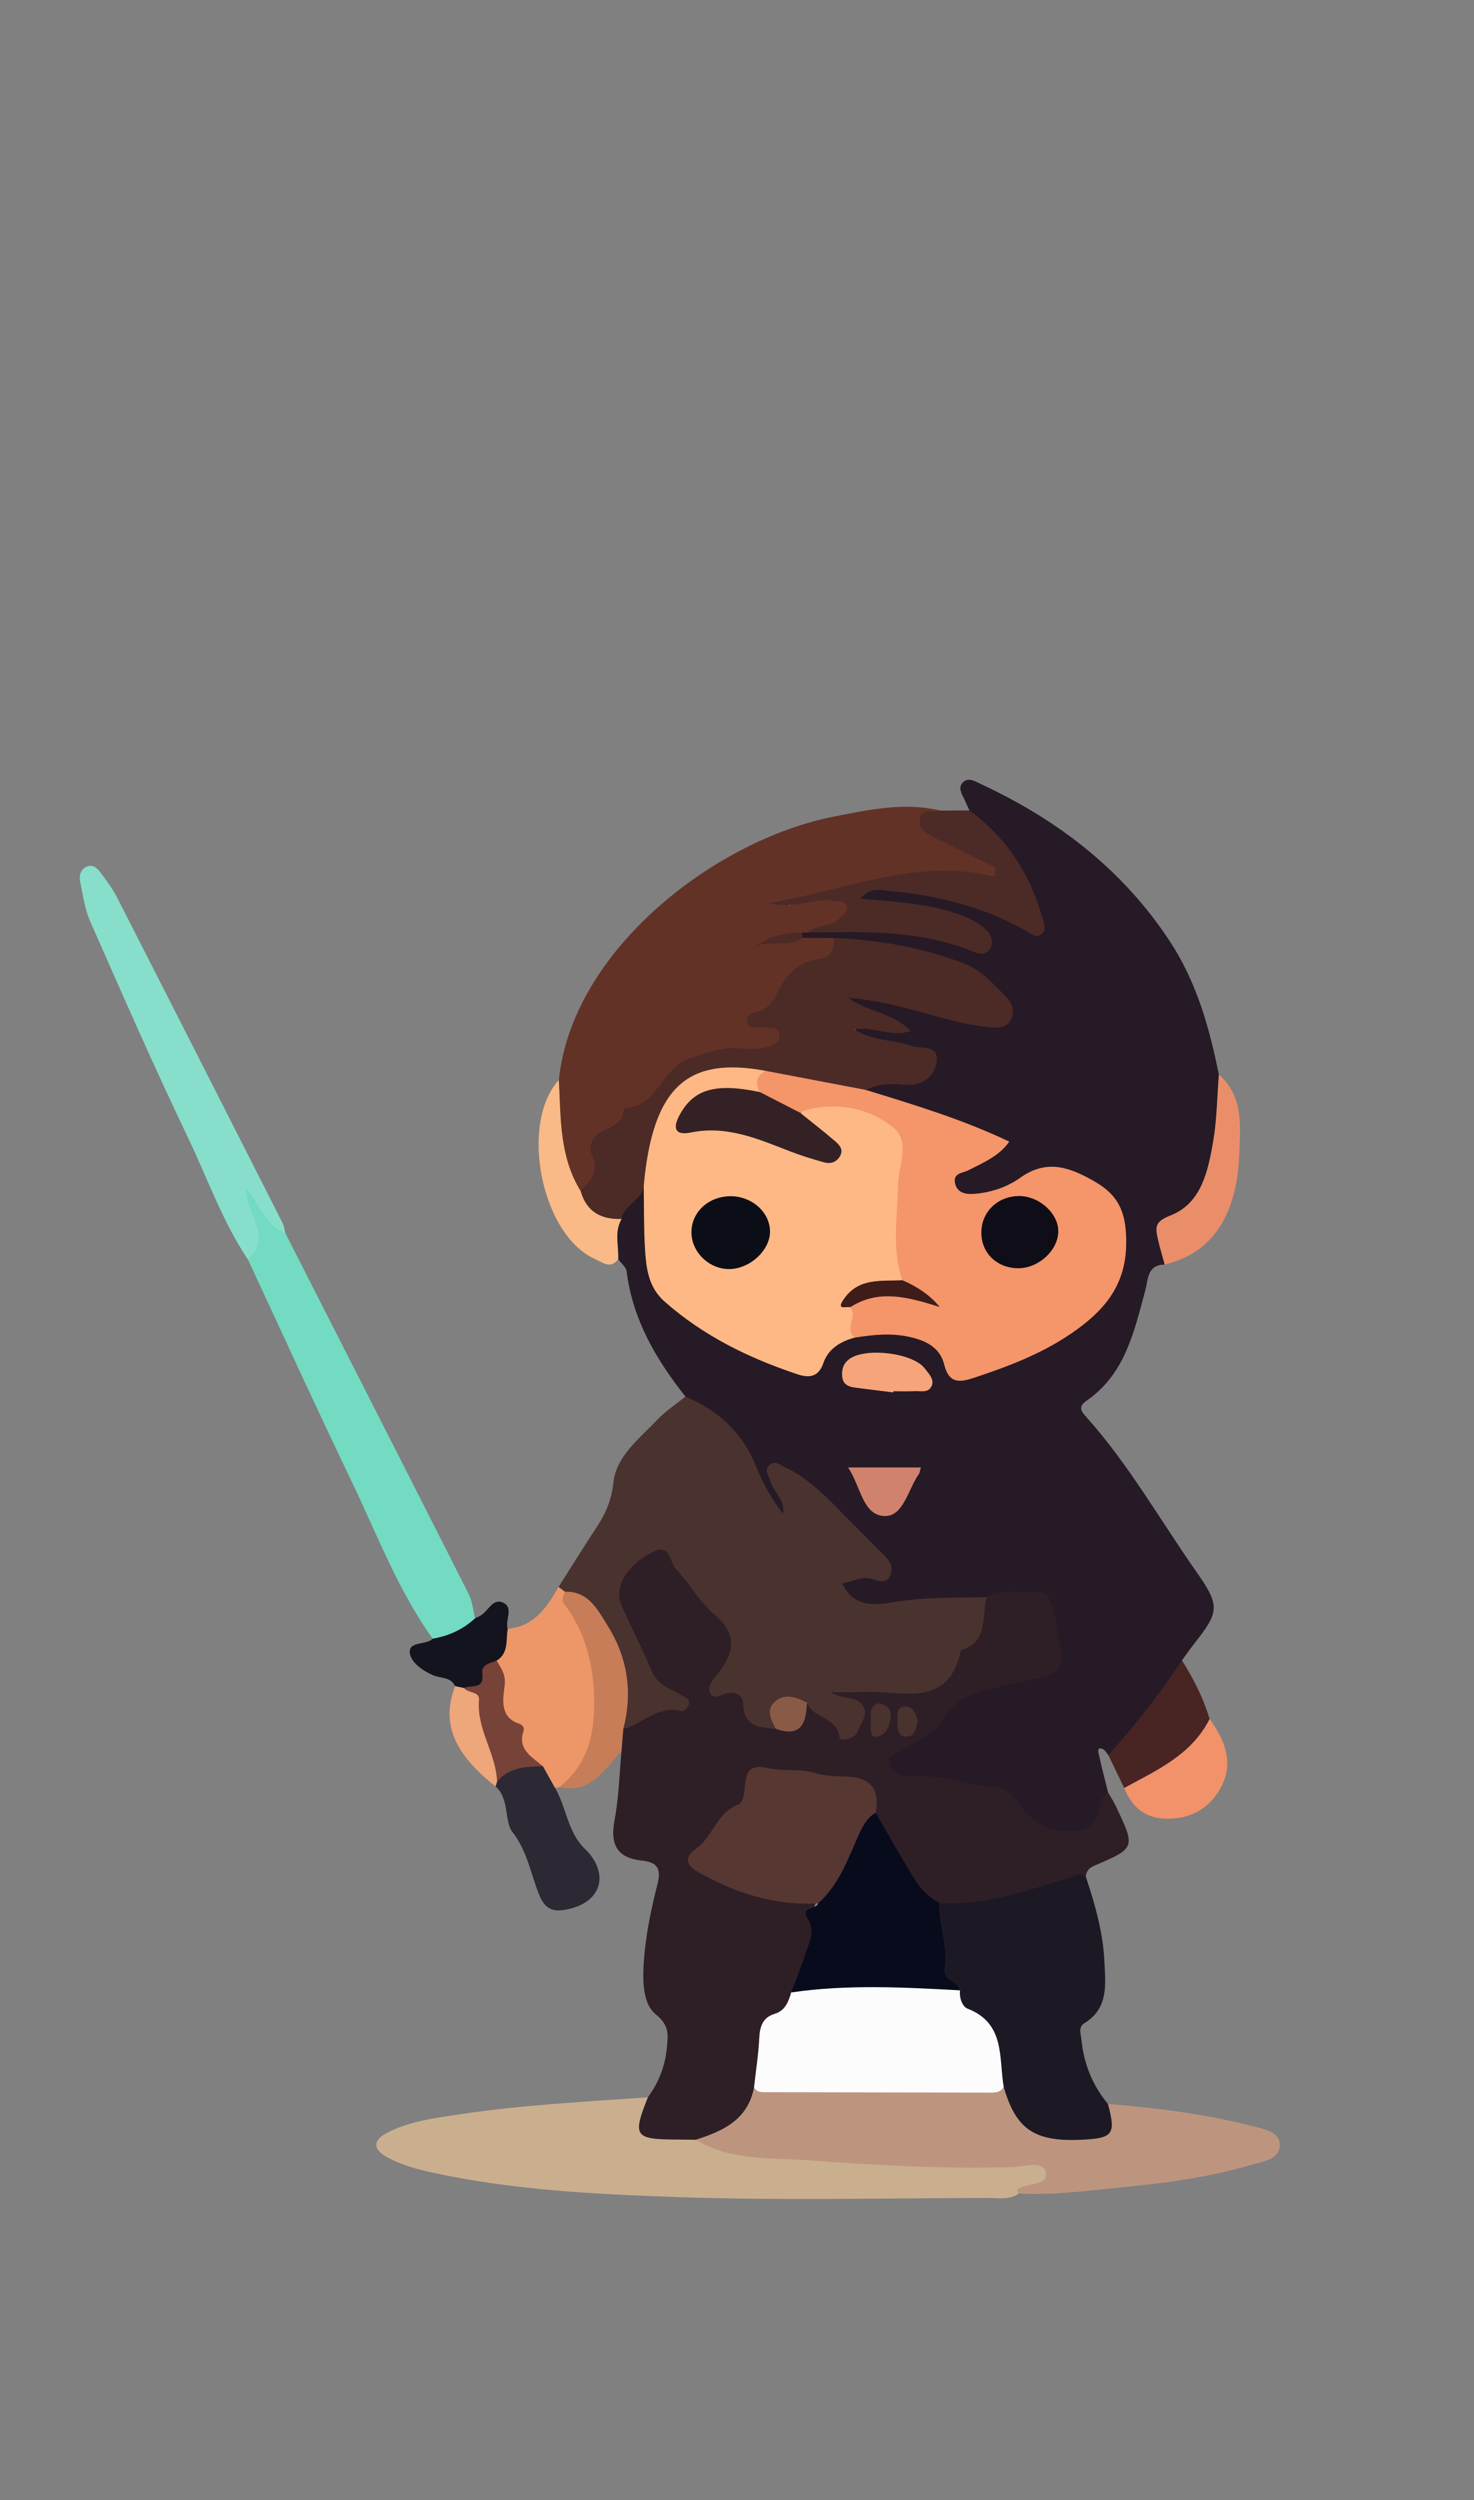 <?xml version="1.0" encoding="UTF-8"?>
<svg id="Ebene_4" data-name="Ebene 4" xmlns="http://www.w3.org/2000/svg" viewBox="0 0 1132.66 1921.04">
  <rect x="0" y="0" width="1132.66" height="1921.04" fill="#808080" stroke="none"/>
  <defs>
    <style>
      .cls-1 {
        fill: #2c2834;
      }

      .cls-2 {
        fill: #ed9768;
      }

      .cls-3 {
        fill: #87dfcb;
      }

      .cls-4 {
        fill: #f2926a;
      }

      .cls-5 {
        fill: #bd957f;
      }

      .cls-6 {
        fill: #251a25;
      }

      .cls-7 {
        fill: #070b1c;
      }

      .cls-8 {
        fill: #573731;
      }

      .cls-9 {
        fill: #633226;
      }

      .cls-10 {
        fill: #c77d58;
      }

      .cls-11 {
        fill: #3e1c19;
      }

      .cls-12 {
        fill: #2e1f26;
      }

      .cls-13 {
        fill: #4a322e;
      }

      .cls-14 {
        fill: #ea8e6a;
      }

      .cls-15 {
        fill: #d0826c;
      }

      .cls-16 {
        fill: #0b0d17;
      }

      .cls-17 {
        fill: #774237;
      }

      .cls-18 {
        fill: #1d1924;
      }

      .cls-19 {
        fill: #f9ba87;
      }

      .cls-20 {
        fill: #f6a57a;
      }

      .cls-21 {
        fill: #482423;
      }

      .cls-22 {
        fill: #4c2a26;
      }

      .cls-23 {
        fill: #fdfcfc;
      }

      .cls-24 {
        fill: #13141e;
      }

      .cls-25 {
        fill: #f4956a;
      }

      .cls-26 {
        fill: #332126;
      }

      .cls-27 {
        fill: #72dbc2;
      }

      .cls-28 {
        fill: #eea67b;
      }

      .cls-29 {
        fill: #895b47;
      }

      .cls-30 {
        fill: #0f0d18;
      }

      .cls-31 {
        fill: #caaf8f;
      }

      .cls-32 {
        fill: #fdb885;
      }
    </style>
  </defs>
  <path class="cls-6" d="M526.72,1073.11c-22.6-28.49-40.55-59.1-45.18-96.12-.42-3.36-4.23-6.3-6.46-9.44-9.25-9.82-5.57-20.72-2.67-31.54,5.31-10.61,12.63-19.37,23.51-24.74,7.24,11.81,4.03,24.91,4.09,37.42.13,24.43,8.37,42.73,28.92,58.34,23.52,17.87,49.04,30.06,76.09,40.38,10.7,4.08,19.57,3.81,26.13-6.97,5.53-9.08,13.79-14.49,24.06-16.93,29.91-6.59,57.81-6.84,76.29,23.71,4.17,6.89,10.85,7.09,17.88,4.96,34.49-10.46,66.52-24.64,92.45-51.29,19.61-20.16,19.27-44.19,15.42-67.9-3.45-21.24-45.43-37.01-65.47-26.3-12.59,6.72-25.16,12.86-39.41,14.83-8.62,1.19-17.01-.04-20.19-9.14-3.39-9.71,3.77-14.74,11.34-18.62,7.16-3.67,14.46-7.09,23.35-14.94-25.87-9.87-49.08-20.69-74.07-27.38-10.23-2.74-21.45-3.81-28.6-13.33,2.69-10.72,12.14-8.67,19.55-10.05,5.92-1.1,12.18.32,18.04-1.73,4.63-1.61,9.19-4.04,8.83-9.63-.31-4.74-5-5.92-8.84-7.04-10.38-3.01-21.17-4.18-31.61-6.94-5.99-1.58-13.98-3.85-13.06-10.41,1.26-8.99,10.17-6.37,16.66-5.89,3.24.24,6.34,1.59,10.28,1.6-9.84-5.31-20.47-7.2-29.63-12.44-3.57-2.04-6.9-5.26-5.11-9.77,1.29-3.26,5.12-4.27,8.59-4.22,11.57.14,22.67,3.09,33.69,6.27,20.09,5.8,40.35,10.99,60.85,15.09,5.85,1.17,13.01,2.45,16.48-3.95,3.59-6.63-2.27-11.2-6.21-15.63-9.63-10.84-21.36-19.29-35.32-22.6-28.79-6.84-57.46-15.12-87.54-14.59-7.59,0-15.24.48-22.19-3.47-1.92-1.49-2.64-3.42-2.18-5.79,1.31-1.77,3-3.08,5.03-3.92,44.37-5.72,88.06-1.37,133.88,13.73-5.67-15.02-15.11-17.51-23.88-20.03-17.51-5.04-35.31-8.66-53.68-9.25-7.01-.22-17.42.34-16.8-9.79.58-9.57,10.88-8.86,17.91-8.57,32.65,1.38,64.03,8.66,93.92,22.06,6.58,2.95,12.67,7.49,22.57,7.78-3.42-27.07-18.46-46.4-34.19-65.39-5.5-6.64-13.61-11.36-15.31-20.79-1.39-3.05-2.72-6.12-4.19-9.13-2.07-4.25-4.82-8.99-.44-12.78,4.2-3.63,8.78-.53,13.06,1.45,59.05,27.4,109,65.58,145.28,120.55,20.76,31.45,30.7,66.62,37.94,102.91,11.24,37.18,2.77,71.96-20.51,100.47-11.8,14.45-22.4,26.31-21.13,45.47-13.55.22-12.57,11.4-14.89,19.92-8.6,31.56-15.46,64.13-44.83,84.46-6.97,4.82-4.67,8.11-.58,12.66,32.46,36.12,56.26,78.43,83.95,117.95,19.49,27.81,18.72,31.41-2.19,57.97-2.86,3.63-5.45,7.47-8.16,11.21-11.05,30.33-29.46,54.96-56.54,72.86-1.28-1.54-2.27-3.65-3.91-4.51-4.94-2.57-3.89,1.83-3.45,3.79,2.16,9.78,4.69,19.48,7.09,29.21-.97,12.9-1.45,27.09-16.33,31.6-16.84,5.11-36.46,4.81-47.21-9.3-19.27-25.31-46.81-23.44-72.61-28.54-5.25-1.04-10.77-.4-16.13-1.16-8.5-1.2-16.24-4.4-18.79-13.12-3.06-10.46,5.96-13.94,12.82-17.82,8.31-4.7,16.85-9.54,22.22-17.26,14.24-20.47,34.25-29.62,58.08-32.45,2.67-.32,5.28-1.09,7.91-1.7,27.75-6.48,36.12-26.65,20.65-50.64-7.92-12.28-20.42-7.22-31.44-7.19-3.35,0-6.65,1.1-9.96,1.66-24.82,1.68-49.81.77-74.52,4.88-6.58,1.1-13.5.65-20.17-.45-10.65-1.75-21.39-6.43-20.87-18.02.43-9.64,12.03-8.42,19.69-9.67,3.82-.63,8.06.52,13.46-5.55-24.59-24.81-45.67-53.06-78.02-70.18-3.35,7.01.92,10.53,2.64,14.64,2.57,6.11,8.1,14.21.86,18.02-8.82,4.64-11.66-5.89-15.59-11.55-2.67-3.85-4.94-8.16-6.38-12.61-8.52-26.26-25.98-45.21-48.4-60.26-2.81-1.88-5.27-4.19-6.66-7.42Z"/>
  <path class="cls-12" d="M758.18,1227.25c12.68-7.05,26.44-3.3,39.75-3.9,4.49-.2,7.61,2.05,8.99,6.56.98,3.22,2.74,6.27,3.3,9.54,9.15,53.82,10.71,43.83-39.46,56.06-19.25,4.69-36.63,7.76-47.79,27.66-5.32,9.48-18.96,14.28-28.81,21.23-4.12,2.9-12.17,3.16-10.83,9.96,1.41,7.17,7.96,11.08,15.38,10.44,21.91-1.87,42.45,6.25,63.78,8.01,10.07.83,15.71,5.36,20.7,13.47,10.55,17.17,32.65,24.92,51.02,18.71,13.34-4.51,7.28-21.12,17.23-27.78,1.93,3.36,4.08,6.62,5.74,10.11,15.52,32.5,15.58,32.71-16.17,46.22-4.5,1.91-6.06,4.28-6.68,8.35-35.34,15.81-71.53,27.75-111.07,24.71-17.95-6.04-26.47-21.43-34.98-36.38-6.87-12.08-13.45-24.43-18.23-37.57,1.89-17-4.63-23.91-22.68-22.81-17.41,1.06-34.77-3.97-52.32-4.87-6.23-.32-13.74-1.75-15.54,5.58-4.87,19.8-22.28,29.92-33.1,45.06-10.68,14.95-11.16,16.11,5.88,24.82,18.24,9.33,37.45,15.32,58.03,16.45,6.04.33,12.23.05,17.52,3.87-6.04,8.44.28,16.91-.14,25.25-.9,17.64-10.72,32.5-17.19,48.39-.64,2.6-.92,5.92-2.92,7.31-22.23,15.43-20.44,40.02-24.14,62.53-5.25,28.09-25.04,39.65-50.66,44.67-6.53,1.39-13.13,1.71-19.73,1.23-10.07-.73-20.48-1.88-24.88-12.76-4.43-10.96,1.58-18.96,9.62-25.76,8.53-11.62,13.5-24.49,14.73-38.96.84-9.78,1.77-16.35-8.7-24.88-10.45-8.5-10.09-27.61-8.97-42.17,1.49-19.28,5.41-38.56,10.25-57.34,3.2-12.42.21-17.31-12.16-18.63-18.66-1.99-24.28-12.31-20.76-30.76,3.34-17.52,3.73-35.6,5.41-53.44-3.97-4.44-3.6-9.52-2.25-14.75,9.96-14.6,26.15-17.73,43.4-23.09-27.27-17.51-33.96-46.99-46.63-72.89-5.97-12.2-4.48-21.96,7.11-29.75,2.78-1.87,5.14-4.36,7.75-6.51,20.5-16.83,21.39-16.94,37.47,4.69,10.09,13.57,20.52,27.05,32.25,38.96,13.71,13.92,13.71,26.31,2.71,40.82-2.37,3.12-4.91,6.51-4.98,12.49,11.29.52,19.54,5.72,23.12,17.62,2.48,8.26,10.68,9.47,18.02,10.98,16.32,6.25,17.37-11.73,26.57-16.76,8.03,4.48,17.9,6.01,23.12,14.97,2.25,3.85,5.64,6.49,9.25,1.53,2.6-3.57,2.32-7.55-1.18-10.85-4.84-4.55-13.35-3.23-16.78-10.62,4.69-9.07,13.56-6.46,21.09-7.33,2.66-.31,5.37-.07,8.06-.09,57.48-.27,65.71-5.91,86.69-59.4,1.26-3.22,3.5-5.69,5.75-8.18Z"/>
  <path class="cls-13" d="M758.18,1227.25c-4.04,14.77,1.61,34.25-19.72,40.63-9.7,45.99-45.87,30.78-74.76,32.22-7.36.37-14.75.06-25.73.06,9.46,5.87,18.66,2.93,23.95,9.1,6.41,7.48-.3,14.13-2.4,20.56-2.22,6.78-14.05,8.21-14.36,5.45-1.79-16.06-20.66-14.71-25.1-26.99-13.08.67-24.22,3.62-23.85,20.18-12.1-1.25-24.67-1.14-25.04-18.88-.15-7.08-5.97-10.1-13.26-8.28-4.27,1.07-9.46,5.32-12.36-.62-2.22-4.53,1.73-9.17,4.58-12.68,13.57-16.74,17.94-31.76-1.9-48.18-11.15-9.23-18.23-23.21-28.52-33.72-5.06-5.17-4.57-20.04-17.01-14.07-20.78,9.97-31.09,27.6-25.31,40.95,7.49,17.29,16.23,34.04,23.55,51.4,4.54,10.74,14.49,13.39,23.1,18.32,2.91,1.67,6.6,3.3,5.3,7.29-.68,2.09-4.12,5.22-5.51,4.85-17.96-4.78-29.85,9.6-44.9,13.75-5.94-6.65-1.51-14.18-1.75-21.29-1.14-34.05-9.99-63.88-43.44-80.47-2.76-1.71-4.77-3.88-4.51-7.42,9.68-15.25,19.18-30.61,29.1-45.7,6.94-10.56,11.56-20.67,12.99-34.37,2.14-20.46,20.06-33.92,33.77-48.42,6.37-6.73,14.37-11.92,21.64-17.8,25.05,10.69,43.83,27.46,54.15,53.38,5.16,12.95,12.17,25.16,20.67,36.71,2.3-10.44-7.15-16.53-9.55-25.16-1.21-4.34-5.47-8.62-.27-12.67,3.94-3.06,7.67.25,11.15,1.86,20.06,9.3,34.47,25.52,49.63,40.81,9.02,9.1,18.06,18.18,27.11,27.26,4.01,4.03,6.94,8.67,4.83,14.45-2.58,7.07-8.51,5.65-13.58,3.83-8.49-3.05-15.41,1.88-23.77,3.11,10.34,21.32,29.7,15.77,44.71,13.58,22.24-3.25,44.25-2.48,66.38-3.03Z"/>
  <path class="cls-9" d="M616.43,720.64c8.09.03,16.18.05,24.28.08,5.58,7.04,2.82,13.1-3.38,17.19-9.44,6.22-21.64,7.83-28.95,17.79-6.71,9.14-11.43,19.85-22.71,25.94,7.72,5.25,19.46,4.7,16.56,16.49-2.3,9.33-10.93,11.1-19.11,12.29-7.36,1.07-14.84.39-22.24.83-15.2.9-29.38,5.05-40.62,15.73-11.97,11.37-21.7,24.4-36.67,33.44-13.38,8.07-27.17,19.45-22.95,40.86,1.71,8.68-7.45,15.06-17.98,14.47-17.5-26.62-23.13-55.05-13.21-85.87,9.92-99.24,119.45-184.44,211.58-202.47,26.93-5.27,54.09-11.21,81.81-4.53-7.32,7.78-6.19,13.77,3.41,18.7,8.97,4.61,18.17,8.71,27.26,13.04,6.39,3.04,15.8,5.41,13.44,14.78-2.23,8.81-11.66,7.34-18.81,7.97-5.35.47-10.87.55-16.06-.74-18.21-4.51-36.29-3.19-53.65,2.7-23.43,7.94-48.34,7.87-71.94,14.45-2.5,1.14,2.25,3.45.38,1.5-.6-.63-.21-1.17,1.2-1.59,10.97-3.27,21.99-6.17,33.62-5.3,5.49.41,11.27.74,12.52,7.54,1.11,6.01-2.72,10.13-7.07,13.53-7.84,6.14-18.17,3.23-26.65,7.12-1.34.05-2.69.07-4.03.08-10.28,7.7-23.37,3.04-31.99,8.28,9.05-2.23,20.36-4.62,31.97-4.29Z"/>
  <path class="cls-5" d="M534.6,1644.17c21.01-6.64,40.13-15.39,44.81-40.22,33.41-2.26,66.84-5.04,100.33-3.05,28.9,1.72,57.77.51,86.61.75,9.45-.39,11.4,7.11,14.74,13.63,9.8,19.15,38.23,29.2,58.26,22.41,11.33-3.85,6.75-14.84,12.06-21.01,36.88,2.97,73.55,7.56,109.44,16.64,8.69,2.2,22.01,4.2,22.55,14.11.66,12.17-13.74,13.62-22.63,16.23-31.69,9.31-64.48,13.73-97.24,16.93-26.75,2.62-53.55,6.35-80.6,4.88-11.62-8.36,5.74-7.52,3.89-13-.94-1.78-3.01-1.59-4.77-1.54-67.8,1.55-135.35-2.8-202.83-8.57-16.51-1.41-33.96-1.84-44.63-18.18Z"/>
  <path class="cls-31" d="M534.6,1644.17c26.6,16.32,57.28,13.7,86.09,15.78,52.31,3.78,104.84,6.91,157.46,5.24,8.74-.28,23.56-5.32,25.43,3.83,2.18,10.7-14.01,8.09-21.25,12.91-.4.27-.57,1.26-.46,1.84.12.61.7,1.13,1.08,1.69-7.23,5.22-15.64,3.41-23.52,3.43-79.54.15-159.16,2.09-238.61-.66-63.67-2.21-127.63-5.33-190.32-19.22-11.24-2.49-22.1-5.66-32.31-11.03-13.36-7.02-10.78-14.25.5-19.81,17.09-8.43,36.04-10.76,54.58-13.54,47.92-7.18,96.29-9.7,144.58-13.03-12.01,30-10.36,32.36,22.69,32.43,4.69.01,9.39.1,14.08.15Z"/>
  <path class="cls-18" d="M851.4,1616.68c6.2,23.29,3.98,26.33-20.01,27.48-36.46,1.75-50.64-7.82-60.11-40.53-.54-.38-1.51-.7-1.57-1.15-4.19-29.06-20.86-51.25-39.77-72.22-13.55-21.35-15.16-44.15-8.22-67.97,34.15,2.15,65.75-9.1,97.64-18.69,4.99-1.5,9.46-5.5,14.97-1.71,6.99,21.03,13.2,42.46,14.26,64.55.83,17.27,3.77,36.45-15.23,48.13-5.11,3.14-2.77,8.47-2.33,12.94,1.84,18.41,8.49,34.89,20.36,49.18Z"/>
  <path class="cls-27" d="M219.28,947.58c47.01,92.39,94.09,184.74,140.88,277.25,2.83,5.6,3.31,12.4,4.89,18.64-6.26,14.75-17.08,20.06-32.55,15.71-26.84-37.43-42.86-80.47-62.61-121.53-27.06-56.26-52.92-113.1-79.29-169.69,1.28-13.37,2.88-26.53-5.02-39.03-3.54-5.6-5.15-14.13,2.69-17.49,6.53-2.8,11.39,3.5,13.6,9.15,4.01,10.29,11.17,18.31,17.43,27.01Z"/>
  <path class="cls-3" d="M219.28,947.58c-15.72-5.87-19.32-22.44-29.91-34.1-1.25,18.73,20.83,36.32,1.21,54.47-19.58-29.28-31.15-62.56-46.23-94.04-26.17-54.65-50.48-110.2-74.93-165.65-4.26-9.66-5.74-20.62-7.84-31.11-.96-4.8.62-9.8,5.94-11.52,4.56-1.48,7.68,2.11,10.03,5.27,4.41,5.93,8.93,11.93,12.27,18.48,42.6,83.43,85.01,166.95,127.38,250.5,1.18,2.32,1.4,5.12,2.07,7.7Z"/>
  <path class="cls-22" d="M620.48,716.57c7.14-6.56,18.47-3.85,25.19-11.36,2.57-2.87,6.97-5.18,4.64-9.96-1.75-3.61-5.83-2.25-8.98-2.92-15.22-3.2-29.75,6.87-50.87,1.61,61.3-10.36,114.61-35.15,174.02-20.32.15-2.36.29-4.73.44-7.09-15.21-7.39-30.45-14.73-45.63-22.21-6.13-3.02-13.2-6.66-12.62-14.22.78-10.33,10.7-4.78,16.17-7.23,7.36-.05,14.73-.09,22.09-.14,28.29,20.6,46.28,48.23,55.86,81.64,1.31,4.57,3.82,9.65-.19,13.28-4.45,4.02-8.98-.51-12.72-2.62-32.86-18.52-68.54-27.29-105.72-30.54-5.97-.52-13.24-2.94-20.94,5.93,24.32,2.35,46.63,3.45,68.07,9.71,10.55,3.08,20.41,6.87,28.5,14.35,4.36,4.03,5.99,9.53,2.91,14.71-2.91,4.89-8.34,4.01-12.76,2.17-41.09-17.13-84.35-15.26-127.45-14.79Z"/>
  <path class="cls-2" d="M429.23,1219.41c1.62,1.22,3.23,2.45,4.85,3.67,25.18,38.38,36.39,78.85,20.56,124.26-4.57,13.11-11.34,22.37-24.98,25.9l-1.72.43-1.74-.34c-7.26-1.86-9.26-9.03-13.85-13.59-16.86-16.6-23.92-38.37-30.1-60.15-2.09-7.38-2.27-15.86-2.62-23.92,3.42-8.06,3.11-17.75,10.49-24.08,20.38-1.81,30.16-16.49,39.1-32.2Z"/>
  <path class="cls-1" d="M417.25,1357.28c2.98,5.35,5.96,10.7,8.94,16.06,9.26,15.2,9.58,34.45,23.78,47.87,7.17,6.78,13.22,18.24,9.64,28.59-3.63,10.46-14.03,15.59-25.33,17.65-10.12,1.85-15.75-1.2-19.92-11.39-6.58-16.1-8.94-33.39-20.66-48.43-6.38-8.19-1.98-25.25-12.87-34.89-.88-2.07-1-4.18-.38-6.34,9.57-13.9,22.14-15.72,36.8-9.11Z"/>
  <path class="cls-10" d="M429.66,1373.24c24.99-19.4,28.18-47.58,26.55-75.4-1.35-23.1-7.98-46.07-22.68-65.38-2.51-3.3-.51-6.31.55-9.39,18.23-.56,25.27,14.05,32.83,26.08,15.33,24.4,19.48,51.22,12.03,79.43-.43,5.61-.87,11.22-1.31,16.83-13.21,14.07-23.39,33.36-47.97,27.83Z"/>
  <path class="cls-14" d="M894.95,971.66c-1.88-7.05-4.07-14.03-5.57-21.16-1.84-8.75-.87-12.24,10.42-16.71,23.26-9.21,28.44-33.81,32.35-56.26,2.96-17.01,3.07-34.52,4.45-51.81,19.24,16.94,16.45,40.05,15.64,61.63-1.78,47.7-21.87,76.04-57.29,84.3Z"/>
  <path class="cls-21" d="M851.71,1348.7c20.59-22.93,39.35-47.29,56.54-72.86,8.95,14.11,16.4,28.92,21.24,44.97,1.69,4.82.87,9.49-2.44,13.06-17.51,18.87-35.28,37.49-63.18,40-4.05-8.39-8.1-16.78-12.16-25.17Z"/>
  <path class="cls-19" d="M429.45,829.87c1.48,29.27.41,59.03,16.76,85.38,9.76,8.2,21.32,13.77,31.47,21.4-5.84,9.88-2.16,20.56-2.61,30.9-6,8.11-12.49,2.24-17.93-.17-41.14-18.27-58.24-103.98-27.7-137.5Z"/>
  <path class="cls-4" d="M863.87,1373.87c25.11-13.69,51.79-25.44,65.63-53.06,11.86,16.67,19.32,34.25,7.89,54.01-8.71,15.06-22.21,22.53-39.95,22.69-17.14.16-27.47-8.54-33.57-23.64Z"/>
  <path class="cls-24" d="M390.12,1251.61c-1.43,8.63.89,18.57-8.48,24.45-6.49,9.9-6.87,26.2-25.02,23.96-2.87-.56-5.29-1.83-6.89-4.39-3.43-7.25-11.01-5.85-16.8-8.31-8.03-3.41-17.02-9.84-18-16.99-1.3-9.55,12.34-5.86,17.56-11.15,12.34-2.15,23.34-7.09,32.56-15.71,1.2-.56,2.4-1.1,3.59-1.68,6.33-3.09,9.65-14.04,17.9-10.35,8.49,3.81,1.35,13.48,3.59,20.16Z"/>
  <path class="cls-28" d="M349.73,1295.63c2.25.46,4.5.93,6.75,1.39,11.95.07,18.18,5.86,18.51,18.01.49,18.25,15.06,34.71,6.94,54.09-.33,1.22-.7,2.43-1.1,3.62-32.54-25.76-41.89-48.94-31.1-77.12Z"/>
  <path class="cls-32" d="M656.92,1027.78c-10.96,2.89-20.44,8.65-24.16,19.44-4.07,11.8-11.84,11.53-20.66,8.57-37.18-12.49-71.91-29.51-101.58-55.81-12.33-10.93-14.01-25.65-14.9-40.42-.97-16.11-.7-32.3-.96-48.45-15.33-37.07,18.3-92.82,57.33-94.66,10.69-.51,21.54-1.36,32.04,1.95,10.16,7.19,2.41,14.11-.35,21.12-5.72,3.6-11.72,1.59-17.62.69-9.83-1.49-18.69,1.07-26.85,6.3-5.08,3.25-11.85,7.02-10.24,13.54,1.98,8.05,9.89,4.63,15.39,4.02,23.29-2.61,42.97,9.15,63.96,15.64,8.81,2.72,17.01,8.31,28.02,5.43-.05-8.77-7.67-11.76-12.3-16.77-4.76-5.14-12.91-9.21-5.89-18.23,25.51-11.74,48.42-3.32,69.7,10.42,11.19,7.22,12.69,20.38,10.69,32.66-4.66,28.63-2.76,57.37-2.75,86.04-1.86,10.11-10.5,8.33-17.37,9.95-8.56,2.03-19.66.33-21.14,13.46,3.61,8.43,2.36,16.78-.37,25.11Z"/>
  <path class="cls-25" d="M656.92,1027.78c-8.88-6.6,2.64-16.32-3.57-23.32.13-12.06,10.75-9.46,17.2-11.38,11.11-3.3,22.64-2.43,33.51.83-3.63-2.86-9.71-3.86-10.64-10.19-8.44-24.22-3.68-49.21-3.28-73.74.26-15.56,10.58-33.06-5.16-44.82-18.78-14.04-41.24-18.2-64.7-12.5-1.93.47-3.72,1.53-5.57,2.32-13.16.33-24.59-2.71-30.84-15.83-3.99-6.81-2.55-12.25,4.14-16.36.94-1.89,2.61-3.83,4.44-3.6,25.04,3.17,50.16,6.19,72.95,18.33,37.1,11.36,74.24,22.62,110.16,39.7-7.58,10.98-19.84,16.09-31.52,22.07-4.3,2.2-11.81,2-10.17,9.88,1.57,7.55,8.52,8.65,14.31,8.22,12.9-.95,25.29-4.95,35.86-12.46,20.41-14.51,38.17-8.1,57.68,3.27,19.74,11.51,23.98,26.2,23.66,48.18-.47,32.89-18.53,52.12-42.51,68.48-22.95,15.65-48.8,25.38-75.11,34.06-11.52,3.8-18.78,3.41-22.2-10.36-3.01-12.13-12.38-17.75-24.67-20.81-14.94-3.73-29.33-2.25-43.98.06Z"/>
  <path class="cls-22" d="M665.42,837.5c-25.8-4.91-51.6-9.82-77.39-14.73-58.76-10.81-86.37,11.18-93.36,88.33-1.32,11.4-15.13,14.5-16.98,25.54-15.73.57-27-5.43-31.48-21.4,6.64-7.88,14.95-14.44,8.69-27.38-3.37-6.97.67-15.36,8.09-18.79,8.24-3.8,16.44-6.52,16.27-17.62,26.11-.19,29.01-30.91,50.37-38.11,12.89-4.34,25.2-9.06,39.11-7.76,6,.56,12.24.49,18.17-.52,5.11-.87,11.76-2.31,12.01-8.84.32-8.37-7.12-5.89-12-6.68-4.38-.71-10.94,2.16-12.52-3.43-2.14-7.57,5.45-7.48,10.13-9.45,5.89-2.49,9.62-7.17,12.27-12.87,6.6-14.19,16.16-24.89,32.69-27.02,9.78-1.26,11.52-7.9,11.22-16.07,34.34,1.37,67.75,7.37,99.99,19.54,13.18,4.97,21.95,15.28,31.53,24.74,5.26,5.2,8.05,11.07,4.79,18.15-3.1,6.73-9.68,6.84-15.77,6.31-23.56-2.06-45.77-10.11-68.54-15.69-13.31-3.26-26.76-5.96-40.72-6.96,14.06,10.54,33.29,10.97,48,25.43-15.57,5.25-27.31-3.65-43.69-1.31,16.07,9.76,31.21,7.77,44.1,12.74,7.04,2.71,21.18-1.43,19.39,12.09-1.72,12.92-12.48,18.98-25.44,17.77-10.15-.94-19.75-.82-28.93,3.98Z"/>
  <path class="cls-20" d="M686.41,1069.94c-9.91-1.25-19.83-2.46-29.74-3.75-5.04-.66-9.04-2.76-9.51-8.44-.46-5.53.77-10.21,5.91-13.75,12.76-8.8,48.77-4.4,57.7,7.71,2.99,4.06,7.92,8.51,4.71,14.11-2.66,4.62-8.42,2.88-12.91,3.13-5.34.3-10.7.07-16.06.07-.04.31-.07.62-.11.93Z"/>
  <path class="cls-15" d="M707.65,1127.58c-.81,2.7-.89,4.13-1.59,5.11-8.29,11.67-11.8,32.85-26.51,32.23-16.75-.71-18.09-22.79-27.87-37.34h55.97Z"/>
  <path class="cls-22" d="M616.43,720.64c-11.02,8.17-24.8,1.16-36.33,6.89,10.82-8.3,23.19-10.91,36.34-10.88-.03,1.33-.03,2.66-.01,3.99Z"/>
  <path class="cls-23" d="M737.72,1529.38c-.75,5.84,1.84,12.54,5.77,14.07,29.12,11.28,23.92,37.71,27.79,60.18-2.97,4.92-7.89,4.33-12.52,4.32-56.22-.09-112.44-.21-168.66-.34-3.95,0-8.16.58-10.69-3.65,1.41-12.65,3.41-25.28,4.04-37.98.45-8.9,2.63-15.74,11.79-18.54,8.19-2.51,10.65-9.29,12.73-16.44,3.99-5.95,9.72-9.59,16.69-9.63,36.5-.18,73.16-4.74,109.36,3.99,2.66.64,2.62,2.57,3.69,4.03Z"/>
  <path class="cls-8" d="M628.71,1462.53c-32.6,1.96-62.16-7.53-90.45-22.98-10.35-5.65-13.83-11.57-3.36-19.04,13.13-9.38,16.04-28.3,32.78-33.99,1.08-.37,1.99-1.85,2.55-3.01,4.73-9.85-2.26-30.05,19.36-25.01,12.11,2.82,24.33.23,35.88,3.67,7.95,2.37,15.79,2.85,23.87,2.9q28.74.19,23.56,27.88c-7.17,19.4-16.31,37.9-26.85,55.63-3.82,6.43-6.94,15.11-17.34,13.96Z"/>
  <path class="cls-7" d="M628.71,1462.53c16.01-14.22,22.8-34.02,31.21-52.68,3.13-6.95,6.27-13.08,12.98-16.91,10.01,17.2,19.67,34.62,30.2,51.5,4.55,7.29,10.87,13.5,18.62,17.84-.51,16.85,6.83,33.12,4.07,50.06-1.63,10.01,10.31,9.73,11.92,17.03-43.28-2.35-86.57-4.7-129.74,1.61,3.74-10.04,7.83-19.97,11.11-30.16,2.74-8.51,7.8-16.92,1.62-26.36-6.16-9.41,6.7-7,8.02-11.93Z"/>
  <path class="cls-29" d="M596.21,1328.46c-3.54-6.5-7.53-14-1.62-20.06,7.59-7.79,16.92-4.47,25.47-.12-.49,15.54-4.4,27.03-23.85,20.18Z"/>
  <path class="cls-13" d="M674.12,1308.87c6.78.58,10.56,3.67,10.31,8.8-.36,7.32-2.49,15.35-10.73,16.86-4.83.88-4.7-5.38-4.47-9.16.37-6.01-2.26-13.39,4.89-16.5Z"/>
  <path class="cls-13" d="M705.35,1322.13c-1.6,5.35-2.05,12-8.24,12.33-6.92.37-7.59-6.07-7.53-11.39.06-4.94-1.03-11.99,6.44-11.79,5.66.15,8.02,5.85,9.33,10.85Z"/>
  <path class="cls-17" d="M381.94,1369.12c-.6-21.82-15.87-40.34-13.85-62.92.6-6.72-8.5-5.02-11.6-9.18,5.67-2.52,16.02,1.59,14.13-11.48-.91-6.32,6.03-7.76,11.03-9.48,3.36,6.01,7.26,10.34,6.11,19.49-1.12,8.9-4.21,23.75,10.84,28.83,2.9.98,4.6,2.88,3.61,5.96-4.63,14.42,6.89,19.72,15.05,26.94-13.06.11-26.02.51-35.31,11.84Z"/>
  <path class="cls-26" d="M583.88,839.13c10.28,5.28,20.56,10.55,30.84,15.83,8.85,7.14,17.87,14.09,26.48,21.5,3.4,2.93,7.42,6.48,4.26,11.97-2.72,4.73-7.34,6.08-12.16,4.74-9.01-2.51-17.98-5.29-26.69-8.67-24.38-9.46-48.33-19.91-75.73-14.29-11.72,2.4-14.41-2.77-8.65-13.44,10.7-19.8,27.4-24.82,61.66-17.63Z"/>
  <path class="cls-16" d="M560.9,975.15c-15.18.4-28.8-12.03-29.54-26.96-.77-15.75,12.01-28.49,29.12-29,16.79-.5,31.17,12,31.21,27.13.04,14.26-15.08,28.41-30.79,28.83Z"/>
  <path class="cls-11" d="M693.42,983.71q18.29,7.82,28.66,20.57c-24.07-7.53-46.7-14.01-68.72.17-3.4-.73-11.2,2.74-4.83-6.4,11.52-16.54,28.74-13.38,44.9-14.34Z"/>
  <path class="cls-30" d="M782.78,919.03c15.3-.22,30.26,12.93,30.42,26.75.17,14.7-14.96,28.8-30.81,28.74-16.49-.07-28.48-11.83-28.29-27.75.19-15.68,12.41-27.5,28.68-27.74Z"/>
</svg>